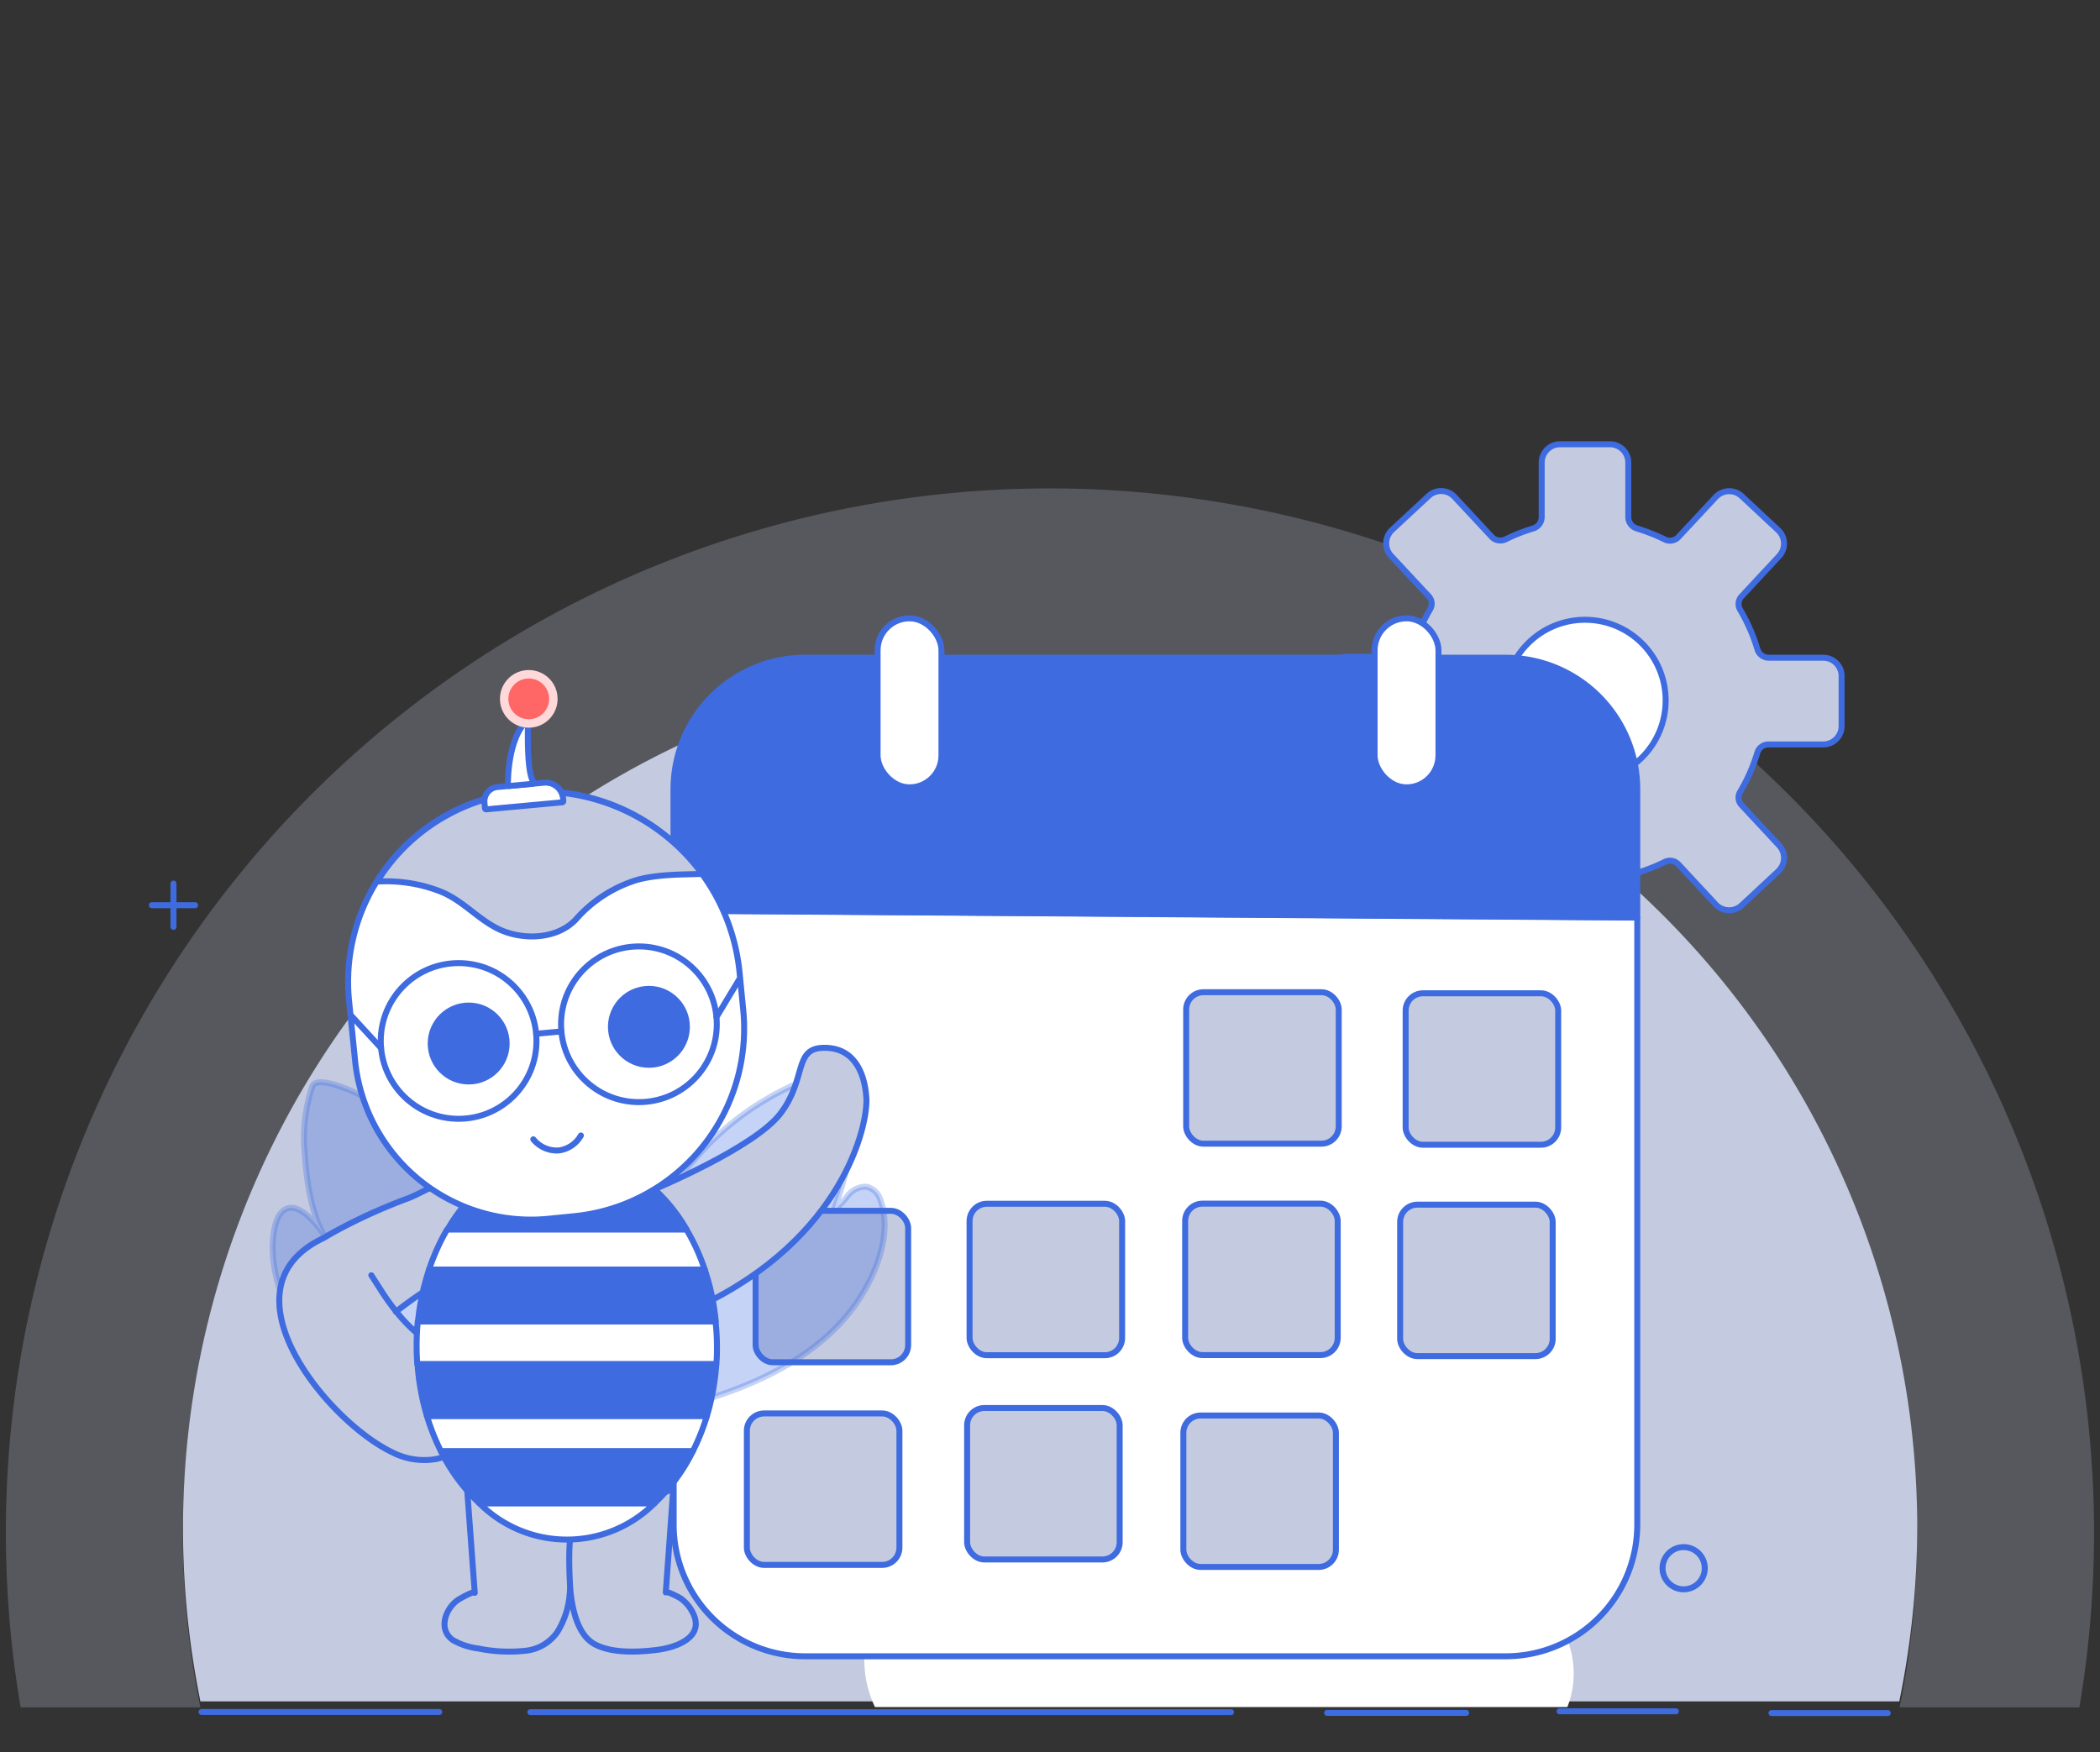 <svg id="Layer_1" data-name="Layer 1" xmlns="http://www.w3.org/2000/svg" viewBox="0 0 351.16 293.04"><rect x="0" y="0" width="351.16" height="293.04" fill="#333333" stroke="none"/><defs><style>.cls-1,.cls-2,.cls-6{fill:#c4cbe0;}.cls-1{opacity:0.25;}.cls-3,.cls-4{fill:#fff;}.cls-4,.cls-5,.cls-6,.cls-7,.cls-8{stroke:#3e6be0;stroke-linecap:round;stroke-linejoin:round;}.cls-5{fill:none;}.cls-7,.cls-8{fill:#3e6be0;}.cls-8{opacity:0.3;}.cls-9{fill:#ffd9d9;}.cls-10{fill:#ff6766;}</style></defs><path class="cls-1" d="M350.16,256.29a175.11,175.11,0,0,1-2.45,29.25H317.65A145,145,0,1,0,30.56,256.29a146,146,0,0,0,2.95,29.25H3.45a174.59,174.59,0,1,1,346.71-29.25Z"/><path class="cls-2" d="M320.6,255.29a146,146,0,0,1-3,29.25H33.51A145,145,0,1,1,320.6,255.29Z"/><path class="cls-3" d="M263.15,279.89a15.08,15.08,0,0,1-1.06,5.6H146.31a18.46,18.46,0,0,1-1.78-8,18.73,18.73,0,0,1,18.73-18.73,17,17,0,0,1,1.75.09,25.2,25.2,0,0,1,50-6.23,16.34,16.34,0,0,1,26.7,12.63c0,.18,0,.37,0,.55a15,15,0,0,1,6.11-1.28A15.33,15.33,0,0,1,263.15,279.89Z"/><path class="cls-4" d="M137.2,218.91c0,5.83-12.38,3.41-16.48,3.41H66.07A11.26,11.26,0,0,1,65,217.47a11.39,11.39,0,0,1,11.4-11.4,9.28,9.28,0,0,1,1.06.06,17.14,17.14,0,0,1-.1-1.76,15.34,15.34,0,0,1,30.55-2A10,10,0,0,1,124.16,210c0,.11,0,.23,0,.34a9.08,9.08,0,0,1,3.72-.78A9.33,9.33,0,0,1,137.2,218.91Z"/><circle class="cls-5" cx="132.27" cy="263.81" r="3.09"/><circle class="cls-5" cx="281.54" cy="262.27" r="3.53"/><line class="cls-5" x1="96.2" y1="245.82" x2="103.44" y2="245.82"/><line class="cls-5" x1="99.82" y1="242.2" x2="99.82" y2="249.44"/><line class="cls-5" x1="25.39" y1="151.39" x2="32.63" y2="151.39"/><line class="cls-5" x1="29.01" y1="147.77" x2="29.01" y2="155.01"/><line class="cls-5" x1="247.9" y1="133.22" x2="255.14" y2="133.22"/><line class="cls-5" x1="251.52" y1="129.6" x2="251.52" y2="136.84"/><line class="cls-5" x1="33.7" y1="286.32" x2="73.45" y2="286.32"/><line class="cls-5" x1="88.68" y1="286.35" x2="205.85" y2="286.35"/><line class="cls-5" x1="221.92" y1="286.47" x2="245.18" y2="286.47"/><line class="cls-5" x1="260.79" y1="286.2" x2="280.24" y2="286.2"/><line class="cls-5" x1="296.22" y1="286.5" x2="315.67" y2="286.5"/><path class="cls-6" d="M304.89,110l-9.17,0a2,2,0,0,1-1.85-1.42A29.6,29.6,0,0,0,291,102a1.88,1.88,0,0,1,.22-2.26L297.5,93a3.07,3.07,0,0,0-.15-4.33l-6.11-5.7a3.07,3.07,0,0,0-4.33.15l-6.25,6.7a1.93,1.93,0,0,1-2.3.39,31.66,31.66,0,0,0-4.6-1.82,2,2,0,0,1-1.48-1.93v-9.1a3.06,3.06,0,0,0-3.06-3.06h-8.36a3.07,3.07,0,0,0-3.06,3.06v9.12a2,2,0,0,1-1.46,1.91,29.28,29.28,0,0,0-4.58,1.81,2,2,0,0,1-2.3-.4l-6.25-6.71a3.06,3.06,0,0,0-4.32-.15l-6.12,5.69a3.08,3.08,0,0,0-.16,4.33l6.32,6.78a1.82,1.82,0,0,1,.21,2.17,29.76,29.76,0,0,0-2.88,6.55,1.92,1.92,0,0,1-1.83,1.39l-9.19,0a3.07,3.07,0,0,0-3.07,3.06l0,8.35a3.07,3.07,0,0,0,3.06,3.07l9.17,0a1.93,1.93,0,0,1,1.84,1.42,30.38,30.38,0,0,0,2.88,6.63,1.88,1.88,0,0,1-.22,2.25l-6.28,6.74a3.06,3.06,0,0,0,.15,4.32l6.11,5.71a3.08,3.08,0,0,0,4.33-.15l6.25-6.71a2,2,0,0,1,2.3-.39,29.16,29.16,0,0,0,4.6,1.82,2,2,0,0,1,1.47,1.94V157a3.07,3.07,0,0,0,3.06,3.06h8.36a3.07,3.07,0,0,0,3.06-3.06v-9.12a2,2,0,0,1,1.46-1.91,30.41,30.41,0,0,0,4.59-1.81,1.94,1.94,0,0,1,2.3.39l6.24,6.71a3.08,3.08,0,0,0,4.33.16l6.12-5.7a3.07,3.07,0,0,0,.15-4.33l-6.31-6.78a1.82,1.82,0,0,1-.21-2.17,29.55,29.55,0,0,0,2.88-6.55,1.94,1.94,0,0,1,1.83-1.39l9.19,0a3.07,3.07,0,0,0,3.07-3l0-8.36A3.07,3.07,0,0,0,304.89,110Z"/><circle class="cls-4" cx="265.04" cy="117.14" r="13.49"/><path class="cls-4" d="M273.78,153.42V255a22,22,0,0,1-22,22H134.65a22,22,0,0,1-22-22V152.27Z"/><path class="cls-7" d="M273.78,132v21.46l-161.16-1.15V132a22,22,0,0,1,22-22h117.1A22,22,0,0,1,273.78,132Z"/><rect class="cls-6" x="235.05" y="166.12" width="25.51" height="25.33" rx="2.89"/><rect class="cls-6" x="198.35" y="165.94" width="25.51" height="25.33" rx="2.89"/><rect class="cls-6" x="198.18" y="201.3" width="25.51" height="25.33" rx="2.89"/><rect class="cls-6" x="234.13" y="201.47" width="25.51" height="25.33" rx="2.89"/><rect class="cls-6" x="162.13" y="201.32" width="25.51" height="25.33" rx="2.89"/><rect class="cls-6" x="161.72" y="235.48" width="25.51" height="25.33" rx="2.89"/><rect class="cls-6" x="197.88" y="236.73" width="25.51" height="25.33" rx="2.89"/><rect class="cls-6" x="124.89" y="236.39" width="25.51" height="25.33" rx="2.89"/><rect class="cls-6" x="126.35" y="202.5" width="25.51" height="25.33" rx="2.89"/><path class="cls-8" d="M98.57,221.68a99.67,99.67,0,0,1,19.86-30.26,47.85,47.85,0,0,1,21.88-12.65,1,1,0,0,1,1.4.88c1.87,7.93.5,15.33-2.31,22.8a15.67,15.67,0,0,0,2.38-2.5,3.78,3.78,0,0,1,3.08-1.48,3.11,3.11,0,0,1,2.3,2.05c2.38,6.12-1.19,14-4.92,18.75-5.38,6.88-13.48,11.16-21.61,13.94a89.51,89.51,0,0,1-9.36,2.6S91.42,240.28,98.57,221.68Z"/><path class="cls-8" d="M97.39,226.57c-5.17-12.2-12.91-24.23-22.46-33.43a49.81,49.81,0,0,0-10.6-7.93c-1.76-1-10-5.46-11.86-3.88a1.3,1.3,0,0,0-.3.54,27,27,0,0,0-1.25,10.6c.28,4.32,1,10.38,3.29,14.11,0,0-4.52-7.16-7.35-3.58S42.34,232.23,84,241.47C84,241.47,104.94,246.18,97.39,226.57Z"/><path class="cls-6" d="M66.19,219.38c1.39-1.07,2.79-2.11,4.25-3.08a46.64,46.64,0,0,1,4-2.43,43.64,43.64,0,0,0,4.7-2.75,13.8,13.8,0,0,0,1.56-1.28l.29-.29a7.28,7.28,0,0,0,2.26-4.75,6.2,6.2,0,0,0-.4-2.32,9.14,9.14,0,0,0-.79-1.64h0a7.71,7.71,0,0,0-4-3.33,4.81,4.81,0,0,0-.9-.19,6.59,6.59,0,0,0-2.36.23c-2.3.61-4.65,2.14-6.65,2.89a92.33,92.33,0,0,0-12.44,5.68c-.54.3-1.08.63-1.64.95-9.61,4.55-8.59,13.22-3.88,21,3.93,6.53,10.44,12.45,15.43,14.83a11.69,11.69,0,0,0,7.07,1.15,8,8,0,0,0,2-.61,8.43,8.43,0,0,0,3-2.29,10.15,10.15,0,0,0,1.92-3.5c0-.08,0-.17.08-.26a11.19,11.19,0,0,0,.43-4.78,6.68,6.68,0,0,0-3.53-5c-.81-.45-1.58-.9-2.3-1.34a32,32,0,0,1-5.2-3.85,28.11,28.11,0,0,1-2.84-3.07,40.4,40.4,0,0,1-2.39-3.32c-.58-.92-1.18-1.84-1.77-2.76"/><path class="cls-6" d="M109.19,199s16.91-7,21.31-12.76,2.2-10.85,7.1-11,6.94,3.67,7.27,8.29-3.9,23.5-27.82,34.88C117.05,218.43,106.15,212.75,109.19,199Z"/><path class="cls-6" d="M94.77,255.78c1.15.46.64,9.62.48,10.91A13.94,13.94,0,0,1,93.16,273a7.42,7.42,0,0,1-5.44,3.09,25.63,25.63,0,0,1-7.72-.39,11.46,11.46,0,0,1-4.24-1.39c-2.51-1.71-1.36-5.17.75-6.69.24-.18,2.85-1.68,2.88-1.23l-1.28-17.35Z"/><path class="cls-6" d="M95.92,255.68c-1.15.47-.64,9.63-.48,10.91.37,3,1.3,6.93,4,8.39,2.88,1.57,7.36,1.34,10.5.94s8.12-2.13,5.82-6.37a6.42,6.42,0,0,0-1.94-2.23c-.28-.2-2.47-1.33-2.49-1L112.58,249Z"/><path class="cls-7" d="M114.82,205.64h-40A28.42,28.42,0,0,1,82.45,197h24.7A28.26,28.26,0,0,1,114.82,205.64Z"/><path class="cls-4" d="M107.15,197H82.45a20.3,20.3,0,0,1,24.7,0Z"/><path class="cls-7" d="M119.69,221H69.9a39.66,39.66,0,0,1,1.85-8.69h46.09A38.54,38.54,0,0,1,119.69,221Z"/><path class="cls-4" d="M117.84,212.32H71.75a35.59,35.59,0,0,1,3-6.68h40.05A34.36,34.36,0,0,1,117.84,212.32Z"/><path class="cls-7" d="M119.78,228.17a40.31,40.31,0,0,1-1.58,8.67H71.4a39.7,39.7,0,0,1-1.58-8.67Z"/><path class="cls-4" d="M80.16,251.41h29.28a20.69,20.69,0,0,1-29.28,0Z"/><path class="cls-4" d="M118.2,236.84a36.79,36.79,0,0,1-2.35,5.88H73.74a36.76,36.76,0,0,1-2.34-5.88Z"/><path class="cls-4" d="M119.89,225.12c0,1,0,2-.11,3h-50c-.08-1-.11-2-.11-3,0-1.39.06-2.76.19-4.11h49.79A39.83,39.83,0,0,1,119.89,225.12Z"/><path class="cls-7" d="M115.85,242.72a30.46,30.46,0,0,1-6.41,8.69H80.16a30.49,30.49,0,0,1-6.42-8.69Z"/><rect class="cls-4" x="146.75" y="103.41" width="10.68" height="28.27" rx="5.34"/><rect class="cls-4" x="229.86" y="103.41" width="10.68" height="28.27" rx="5.34"/><path class="cls-4" d="M96,203.4l-4.32.43a29.57,29.57,0,0,1-32.31-26.52l-1-9.93a31.89,31.89,0,0,1,29.85-35h0a33.62,33.62,0,0,1,35.45,30.27l.61,6.23A31.54,31.54,0,0,1,96,203.4Z"/><path class="cls-6" d="M117.4,146.16c-3.65.1-7.5.07-10.89,1a22.25,22.25,0,0,0-10.19,6.58c-3,3.23-8.39,3.54-12.36,1.9-3.82-1.59-6.45-5.06-10.42-6.59a24.78,24.78,0,0,0-10.47-1.61,31.84,31.84,0,0,1,25.38-15,33.66,33.66,0,0,1,29,13.76Z"/><path class="cls-4" d="M83.32,131.24h7.82a2.93,2.93,0,0,1,2.93,2.93v.41a.21.21,0,0,1-.21.21H81.12a.21.21,0,0,1-.21-.21v-.93a2.41,2.41,0,0,1,2.41-2.41Z" transform="translate(-11.88 8.62) rotate(-5.29)"/><path class="cls-4" d="M84.93,131.23c0-1.3.13-7.54,3-10.54a.22.22,0,0,1,.37.16c-.06,1.92-.17,8.42.89,9.89a.22.22,0,0,1-.15.35l-3.89.36A.22.22,0,0,1,84.93,131.23Z"/><circle class="cls-9" cx="88.42" cy="116.88" r="4.82"/><circle class="cls-10" cx="88.42" cy="116.88" r="3.41"/><circle class="cls-7" cx="78.37" cy="174.52" r="6.35"/><circle class="cls-7" cx="108.51" cy="171.73" r="6.35"/><circle class="cls-5" cx="76.69" cy="174.09" r="13.02"/><circle class="cls-5" cx="106.84" cy="171.3" r="13.02"/><line class="cls-5" x1="89.66" y1="172.89" x2="93.87" y2="172.5"/><line class="cls-5" x1="63.73" y1="175.29" x2="58.73" y2="169.86"/><line class="cls-5" x1="119.81" y1="170.1" x2="123.57" y2="163.86"/><path class="cls-5" d="M89.18,190.54a5.06,5.06,0,0,0,4.29,1.86,5,5,0,0,0,3.67-2.5"/></svg>